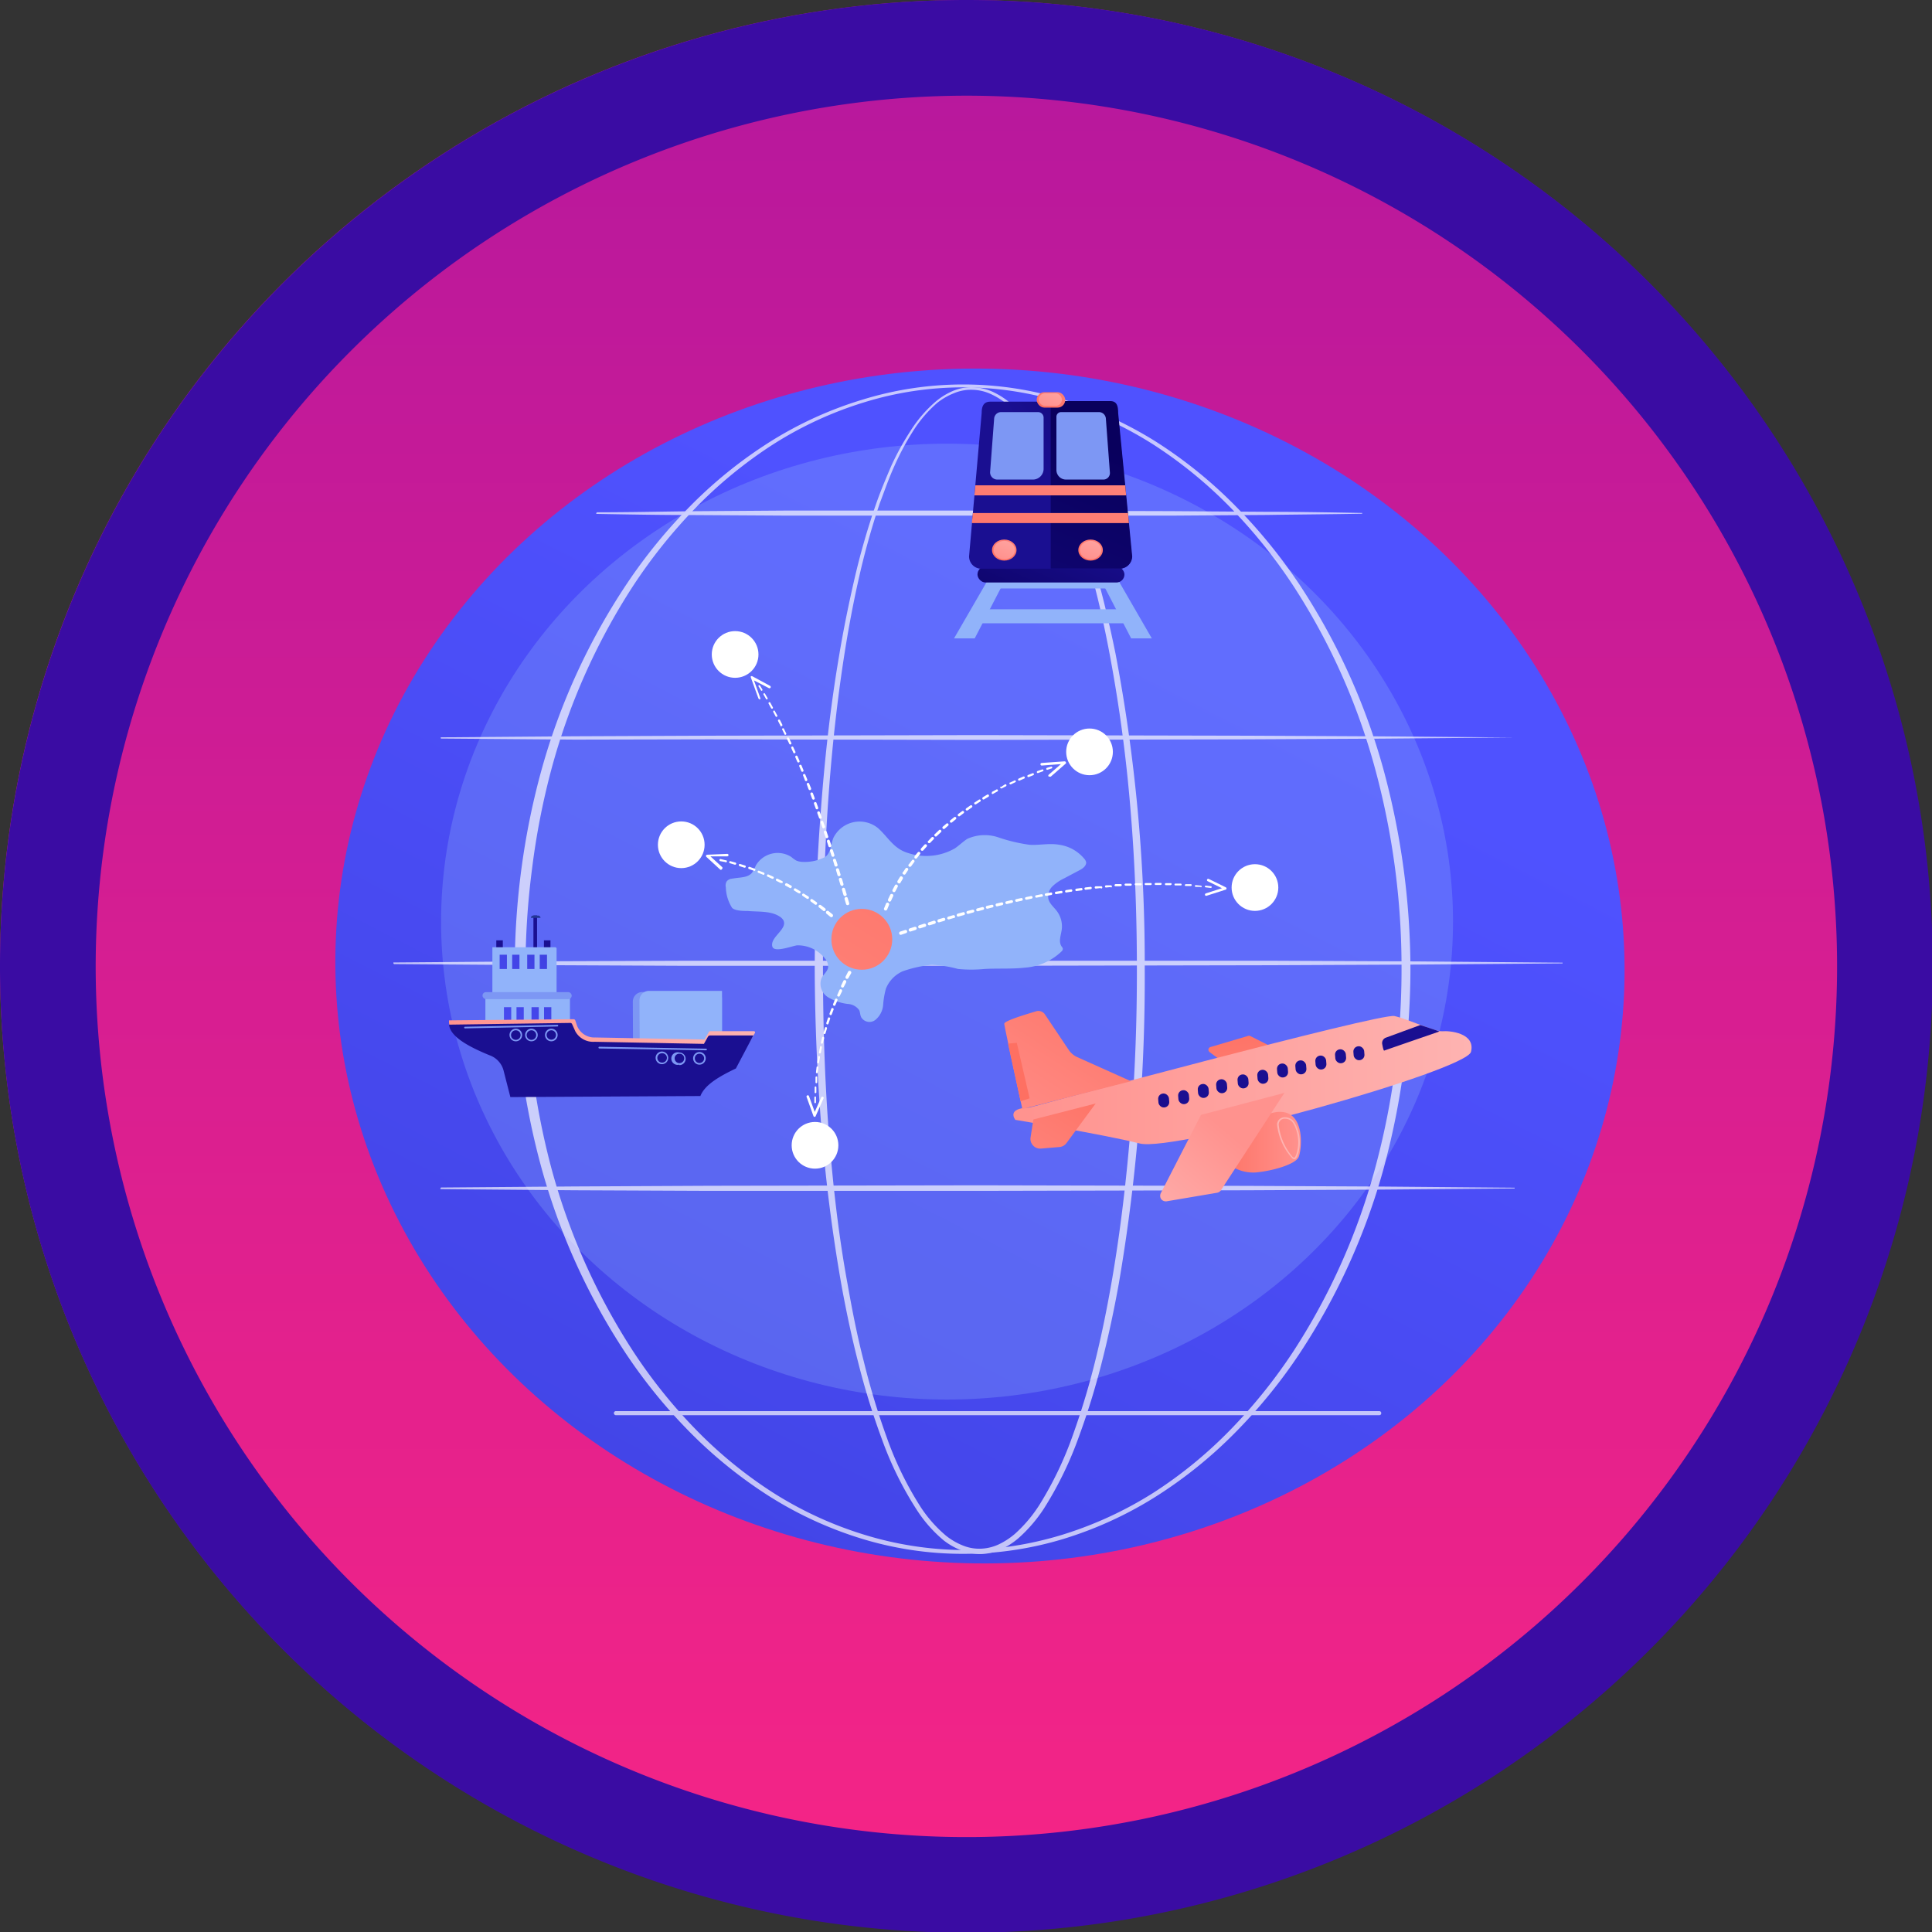 <svg xmlns="http://www.w3.org/2000/svg" xmlns:xlink="http://www.w3.org/1999/xlink" width="201.92" height="201.92" viewBox="0 0 201.92 201.92">
  <rect x="0" y="0" width="201.92" height="201.92" fill="#333333" stroke="none"/>
  <defs>
    <style>
      .cls-1 {
        fill: none;
      }

      .cls-2 {
        isolation: isolate;
      }

      .cls-3 {
        fill: url(#linear-gradient);
      }

      .cls-4 {
        clip-path: url(#clip-path);
      }

      .cls-5 {
        fill: url(#linear-gradient-2);
      }

      .cls-6 {
        opacity: 0.28;
      }

      .cls-7 {
        fill: #91b3fa;
      }

      .cls-8 {
        opacity: 0.68;
      }

      .cls-11, .cls-9 {
        fill: #fff;
      }

      .cls-9 {
        mix-blend-mode: soft-light;
      }

      .cls-10 {
        fill: url(#linear-gradient-3);
      }

      .cls-12 {
        fill: #7d97f4;
      }

      .cls-13 {
        fill: url(#linear-gradient-4);
      }

      .cls-14 {
        fill: url(#linear-gradient-5);
      }

      .cls-15 {
        fill: url(#linear-gradient-6);
      }

      .cls-16 {
        fill: url(#linear-gradient-7);
      }

      .cls-17 {
        fill: url(#linear-gradient-8);
      }

      .cls-18 {
        fill: url(#linear-gradient-9);
      }

      .cls-19 {
        fill: url(#linear-gradient-10);
      }

      .cls-20 {
        fill: url(#linear-gradient-11);
      }

      .cls-21 {
        fill: url(#linear-gradient-12);
      }

      .cls-22 {
        fill: url(#linear-gradient-13);
      }

      .cls-23 {
        fill: url(#linear-gradient-14);
      }

      .cls-24 {
        fill: url(#linear-gradient-15);
      }

      .cls-25 {
        fill: url(#linear-gradient-16);
      }

      .cls-26 {
        fill: url(#linear-gradient-17);
      }

      .cls-27 {
        fill: url(#linear-gradient-18);
      }

      .cls-28 {
        fill: url(#linear-gradient-19);
      }

      .cls-29 {
        fill: url(#linear-gradient-20);
      }

      .cls-30 {
        fill: url(#linear-gradient-21);
      }

      .cls-31 {
        fill: url(#linear-gradient-22);
      }

      .cls-32 {
        fill: url(#linear-gradient-23);
      }

      .cls-33 {
        fill: url(#linear-gradient-24);
      }

      .cls-34 {
        fill: url(#linear-gradient-25);
      }

      .cls-35 {
        fill: url(#linear-gradient-26);
      }

      .cls-36 {
        fill: url(#linear-gradient-27);
      }

      .cls-37 {
        fill: url(#linear-gradient-28);
      }

      .cls-38 {
        fill: url(#linear-gradient-29);
      }

      .cls-39 {
        fill: url(#linear-gradient-30);
      }

      .cls-40 {
        fill: url(#linear-gradient-31);
      }

      .cls-41 {
        fill: url(#linear-gradient-32);
      }

      .cls-42 {
        fill: url(#linear-gradient-33);
      }

      .cls-43 {
        fill: url(#linear-gradient-34);
      }

      .cls-44 {
        fill: url(#linear-gradient-35);
      }

      .cls-45 {
        fill: url(#linear-gradient-36);
      }

      .cls-46 {
        fill: url(#linear-gradient-37);
      }

      .cls-47 {
        fill: url(#linear-gradient-38);
      }

      .cls-48 {
        fill: url(#linear-gradient-39);
      }

      .cls-49 {
        fill: url(#linear-gradient-40);
      }

      .cls-50 {
        fill: url(#linear-gradient-41);
      }

      .cls-51 {
        fill: url(#linear-gradient-42);
      }

      .cls-52 {
        fill: url(#linear-gradient-43);
      }

      .cls-53 {
        fill: url(#linear-gradient-44);
      }

      .cls-54 {
        fill: url(#linear-gradient-45);
      }

      .cls-55 {
        fill: url(#linear-gradient-46);
      }

      .cls-56 {
        fill: url(#linear-gradient-47);
      }

      .cls-57 {
        fill: url(#linear-gradient-48);
      }

      .cls-58 {
        fill: #3a0ca3;
      }
    </style>
    <linearGradient id="linear-gradient" x1="100.96" y1="201.92" x2="100.96" gradientUnits="userSpaceOnUse">
      <stop offset="0" stop-color="#f72585"/>
      <stop offset="1" stop-color="#b5179e"/>
    </linearGradient>
    <clipPath id="clip-path">
      <circle class="cls-1" cx="100.96" cy="100.96" r="100.96"/>
    </clipPath>
    <linearGradient id="linear-gradient-2" x1="61.97" y1="180.27" x2="119.95" y2="66.6" gradientTransform="translate(198.8 -5.79) rotate(87.49)" gradientUnits="userSpaceOnUse">
      <stop offset="0" stop-color="#4042e2"/>
      <stop offset="1" stop-color="#4f52ff"/>
    </linearGradient>
    <linearGradient id="linear-gradient-3" x1="100.62" y1="81.13" x2="70.66" y2="129.52" gradientUnits="userSpaceOnUse">
      <stop offset="0" stop-color="#fe7062"/>
      <stop offset="1" stop-color="#ff928e"/>
    </linearGradient>
    <linearGradient id="linear-gradient-4" x1="-5367.53" y1="61.37" x2="-5371.71" y2="64.01" gradientTransform="matrix(1, 0, 0, -1, 5480.54, 194.9)" gradientUnits="userSpaceOnUse">
      <stop offset="0" stop-color="#09005d"/>
      <stop offset="1" stop-color="#1a0f91"/>
    </linearGradient>
    <linearGradient id="linear-gradient-5" x1="-5423.26" y1="98.81" x2="-5417.44" y2="111.13" gradientTransform="matrix(1, 0, 0, -1, 5480.61, 191.62)" gradientUnits="userSpaceOnUse">
      <stop offset="0" stop-color="#233894"/>
      <stop offset="1" stop-color="#dd397a"/>
    </linearGradient>
    <linearGradient id="linear-gradient-6" x1="-5367.11" y1="62.04" x2="-5371.28" y2="64.68" gradientTransform="matrix(1, 0, 0, -1, 5483.05, 198.36)" xlink:href="#linear-gradient-4"/>
    <linearGradient id="linear-gradient-7" x1="-5365.69" y1="64.29" x2="-5369.86" y2="66.93" gradientTransform="matrix(1, 0, 0, -1, 5473.08, 198.36)" xlink:href="#linear-gradient-4"/>
    <linearGradient id="linear-gradient-8" x1="55.66" y1="98.18" x2="43.04" y2="107.83" gradientTransform="translate(105.19 201.05) rotate(-180)" xlink:href="#linear-gradient-2"/>
    <linearGradient id="linear-gradient-9" x1="56.15" y1="98.82" x2="43.52" y2="108.46" gradientTransform="translate(107.82 201.05) rotate(-180)" xlink:href="#linear-gradient-2"/>
    <linearGradient id="linear-gradient-10" x1="56.72" y1="99.57" x2="44.1" y2="109.22" gradientTransform="translate(110.95 201.05) rotate(-180)" xlink:href="#linear-gradient-2"/>
    <linearGradient id="linear-gradient-11" x1="57.21" y1="100.2" x2="44.59" y2="109.85" gradientTransform="translate(113.58 201.05) rotate(-180)" xlink:href="#linear-gradient-2"/>
    <linearGradient id="linear-gradient-12" x1="58.47" y1="101.86" x2="45.85" y2="111.5" gradientTransform="translate(106.09 212.01) rotate(-180)" xlink:href="#linear-gradient-2"/>
    <linearGradient id="linear-gradient-13" x1="58.96" y1="102.49" x2="46.34" y2="112.14" gradientTransform="translate(108.72 212.01) rotate(-180)" xlink:href="#linear-gradient-2"/>
    <linearGradient id="linear-gradient-14" x1="59.53" y1="103.25" x2="46.91" y2="112.89" gradientTransform="translate(111.85 212.01) rotate(-180)" xlink:href="#linear-gradient-2"/>
    <linearGradient id="linear-gradient-15" x1="60.02" y1="103.88" x2="47.4" y2="113.53" gradientTransform="translate(114.48 212.01) rotate(-180)" xlink:href="#linear-gradient-2"/>
    <linearGradient id="linear-gradient-16" x1="46.92" y1="110.36" x2="78.87" y2="110.36" gradientUnits="userSpaceOnUse">
      <stop offset="0" stop-color="#ff928e"/>
      <stop offset="1" stop-color="#feb3b1"/>
    </linearGradient>
    <linearGradient id="linear-gradient-17" x1="78.5" y1="79.29" x2="68.42" y2="97.58" gradientTransform="matrix(1, 0, 0, 1, 0, 0)" xlink:href="#linear-gradient-4"/>
    <linearGradient id="linear-gradient-18" x1="106.39" y1="68.15" x2="112.25" y2="54.36" gradientTransform="matrix(1, 0, 0, 1, 0, 0)" xlink:href="#linear-gradient-4"/>
    <linearGradient id="linear-gradient-19" x1="125.22" y1="41.08" x2="110.25" y2="50.73" gradientTransform="matrix(1, 0, 0, 1, 0, 0)" xlink:href="#linear-gradient-4"/>
    <linearGradient id="linear-gradient-20" x1="115.57" y1="46.63" x2="98.69" y2="86.68" gradientTransform="matrix(1, 0, 0, 1, 0, 0)" xlink:href="#linear-gradient-4"/>
    <linearGradient id="linear-gradient-21" x1="105.78" y1="63.17" x2="115.25" y2="35.23" xlink:href="#linear-gradient-3"/>
    <linearGradient id="linear-gradient-22" x1="106.68" y1="63.47" x2="116.14" y2="35.53" xlink:href="#linear-gradient-3"/>
    <linearGradient id="linear-gradient-23" x1="109.44" y1="42.72" x2="111.23" y2="38.51" xlink:href="#linear-gradient-3"/>
    <linearGradient id="linear-gradient-24" x1="109.46" y1="42.52" x2="110.91" y2="39.09" xlink:href="#linear-gradient-16"/>
    <linearGradient id="linear-gradient-25" x1="104.55" y1="58.47" x2="106.43" y2="54.03" xlink:href="#linear-gradient-3"/>
    <linearGradient id="linear-gradient-26" x1="104.6" y1="58.35" x2="106.25" y2="54.46" xlink:href="#linear-gradient-16"/>
    <linearGradient id="linear-gradient-27" x1="113.57" y1="58.47" x2="115.45" y2="54.03" xlink:href="#linear-gradient-3"/>
    <linearGradient id="linear-gradient-28" x1="113.62" y1="58.35" x2="115.27" y2="54.46" xlink:href="#linear-gradient-16"/>
    <linearGradient id="linear-gradient-29" x1="129.69" y1="105.91" x2="131.71" y2="125.69" xlink:href="#linear-gradient-3"/>
    <linearGradient id="linear-gradient-30" x1="105.88" y1="112.88" x2="153.76" y2="112.88" xlink:href="#linear-gradient-16"/>
    <linearGradient id="linear-gradient-31" x1="117.49" y1="100.86" x2="104.43" y2="121.11" xlink:href="#linear-gradient-3"/>
    <linearGradient id="linear-gradient-32" x1="114.24" y1="111.52" x2="102.72" y2="129.47" xlink:href="#linear-gradient-3"/>
    <linearGradient id="linear-gradient-33" x1="126.94" y1="119.38" x2="135.96" y2="119.38" xlink:href="#linear-gradient-3"/>
    <linearGradient id="linear-gradient-34" x1="128.39" y1="118.33" x2="119.27" y2="128.99" xlink:href="#linear-gradient-16"/>
    <linearGradient id="linear-gradient-35" x1="134.83" y1="99.11" x2="134.73" y2="110.05" xlink:href="#linear-gradient-16"/>
    <linearGradient id="linear-gradient-36" x1="103.01" y1="113.93" x2="90.34" y2="121.22" xlink:href="#linear-gradient-3"/>
    <linearGradient id="linear-gradient-37" x1="322.15" y1="317.87" x2="343.46" y2="297.9" gradientTransform="matrix(1, 0, 0, 1, -220.68, -183.99)" xlink:href="#linear-gradient-4"/>
    <linearGradient id="linear-gradient-38" x1="323.05" y1="318.83" x2="344.36" y2="298.87" gradientTransform="translate(-220.78 -184.07) rotate(-0.01)" xlink:href="#linear-gradient-4"/>
    <linearGradient id="linear-gradient-39" x1="323.8" y1="319.63" x2="345.11" y2="299.66" gradientTransform="translate(-220.92 -184.13) rotate(-0.02)" xlink:href="#linear-gradient-4"/>
    <linearGradient id="linear-gradient-40" x1="324.54" y1="320.42" x2="345.85" y2="300.46" gradientTransform="translate(-220.86 -184.4) rotate(-0.01)" xlink:href="#linear-gradient-4"/>
    <linearGradient id="linear-gradient-41" x1="325.44" y1="321.38" x2="346.75" y2="301.41" gradientTransform="translate(-220.99 -184.48) rotate(-0.02)" xlink:href="#linear-gradient-4"/>
    <linearGradient id="linear-gradient-42" x1="326.26" y1="322.26" x2="347.58" y2="302.29" gradientTransform="translate(-220.84 -184.86) rotate(0.01)" xlink:href="#linear-gradient-4"/>
    <linearGradient id="linear-gradient-43" x1="327.01" y1="323.05" x2="348.32" y2="303.09" gradientTransform="matrix(1, 0, 0, 1, -220.89, -185.04)" xlink:href="#linear-gradient-4"/>
    <linearGradient id="linear-gradient-44" x1="327.84" y1="323.94" x2="349.15" y2="303.97" gradientTransform="translate(-220.92 -185.19) rotate(0.01)" xlink:href="#linear-gradient-4"/>
    <linearGradient id="linear-gradient-45" x1="328.66" y1="324.81" x2="349.97" y2="304.85" gradientTransform="translate(-221.11 -185.17) rotate(-0.02)" xlink:href="#linear-gradient-4"/>
    <linearGradient id="linear-gradient-46" x1="329.4" y1="325.61" x2="350.71" y2="305.64" gradientTransform="matrix(1, 0, 0, 1, -221.01, -185.52)" xlink:href="#linear-gradient-4"/>
    <linearGradient id="linear-gradient-47" x1="330.23" y1="326.49" x2="351.54" y2="306.52" gradientTransform="translate(-221.02 -185.69) rotate(0.01)" xlink:href="#linear-gradient-4"/>
    <linearGradient id="linear-gradient-48" x1="332.16" y1="328.55" x2="353.47" y2="308.59" gradientTransform="translate(-244.23 -154.66) rotate(-4.73)" xlink:href="#linear-gradient-4"/>
  </defs>
  <g class="cls-2">
    <g id="Capa_2" data-name="Capa 2">
      <g id="Capa_1-2" data-name="Capa 1">
        <g>
          <circle class="cls-3" cx="100.96" cy="100.96" r="100.96"/>
          <g class="cls-4">
            <g>
              <g>
                <ellipse class="cls-5" cx="102.42" cy="100.96" rx="62.43" ry="67.38" transform="translate(-2.93 198.86) rotate(-87.49)"/>
                <g class="cls-6">
                  <ellipse class="cls-7" cx="98.98" cy="96.32" rx="52.88" ry="49.95"/>
                </g>
                <g class="cls-8">
                  <path class="cls-9" d="M119.64,101.26a188.9,188.9,0,0,1-2.71,32.9c-.49,2.71-1.06,5.41-1.74,8.08a77.67,77.67,0,0,1-2.43,7.91,37.79,37.79,0,0,1-3.62,7.46,15.22,15.22,0,0,1-2.72,3.17,8.1,8.1,0,0,1-1.78,1.15,5.51,5.51,0,0,1-2.08.49,5.19,5.19,0,0,1-2.1-.39A7.24,7.24,0,0,1,98.64,161a14,14,0,0,1-2.78-3.13,36,36,0,0,1-3.68-7.43,77.6,77.6,0,0,1-2.45-7.9c-.69-2.67-1.26-5.36-1.76-8.08C87,129,86.31,123.52,85.86,118s-.68-11-.71-16.51c0-2.75.06-5.51.16-8.26s.25-5.5.46-8.25c.4-5.49,1-11,1.92-16.4.45-2.72,1-5.42,1.62-8.1a76,76,0,0,1,2.3-7.95c.46-1.3,1-2.58,1.54-3.84a28.49,28.49,0,0,1,2-3.64,13.57,13.57,0,0,1,2.71-3.14,7.18,7.18,0,0,1,1.8-1.08,5,5,0,0,1,2.07-.36,5.52,5.52,0,0,1,2,.47,8.11,8.11,0,0,1,1.77,1.11,15.12,15.12,0,0,1,2.78,3.09,37.59,37.59,0,0,1,3.81,7.34,74.37,74.37,0,0,1,2.6,7.85c.74,2.65,1.36,5.34,1.9,8A172.54,172.54,0,0,1,119.64,101.26Zm-.82,0c0-5.48-.2-11-.65-16.44A157.2,157.2,0,0,0,116,68.51c-.5-2.69-1.09-5.37-1.79-8a76.68,76.68,0,0,0-2.51-7.83A37.41,37.41,0,0,0,108,45.35a14.76,14.76,0,0,0-2.69-3.05,7.58,7.58,0,0,0-1.7-1.09,4.85,4.85,0,0,0-1.94-.47,4.56,4.56,0,0,0-2,.37,6.79,6.79,0,0,0-1.72,1,13.27,13.27,0,0,0-2.62,3.1,28.38,28.38,0,0,0-1.91,3.62c-.56,1.25-1,2.53-1.49,3.82a80,80,0,0,0-2.2,7.92c-.6,2.67-1.1,5.37-1.52,8.08-.84,5.43-1.39,10.89-1.74,16.37s-.47,11-.46,16.45.17,11,.58,16.45,1,10.92,2,16.32c.48,2.71,1,5.39,1.69,8.05a76.45,76.45,0,0,0,2.37,7.86,35.42,35.42,0,0,0,3.57,7.35,13.76,13.76,0,0,0,2.65,3,6.89,6.89,0,0,0,1.7,1,4.57,4.57,0,0,0,1.93.36,4.87,4.87,0,0,0,1.9-.46,7.62,7.62,0,0,0,1.67-1.09,14.56,14.56,0,0,0,2.6-3.09,37,37,0,0,0,3.51-7.38,79.1,79.1,0,0,0,2.35-7.87c.65-2.66,1.19-5.35,1.66-8.05.94-5.4,1.56-10.86,2-16.33S118.83,106.75,118.82,101.26Z"/>
                  <path class="cls-9" d="M147.41,101.26a80.2,80.2,0,0,1-2.84,21,67.62,67.62,0,0,1-8.8,19.28,55.15,55.15,0,0,1-6.72,8.23,46.76,46.76,0,0,1-8.26,6.65,40.12,40.12,0,0,1-9.65,4.42,36.16,36.16,0,0,1-21,0,40,40,0,0,1-9.66-4.41,47.72,47.72,0,0,1-8.28-6.65,55.44,55.44,0,0,1-6.73-8.23,67.67,67.67,0,0,1-8.82-19.28,77,77,0,0,1-2.13-10.42,78.61,78.61,0,0,1,0-21.23,77.05,77.05,0,0,1,2.15-10.42A67.49,67.49,0,0,1,65.52,61a55.25,55.25,0,0,1,6.73-8.22,46.93,46.93,0,0,1,8.28-6.64,39.75,39.75,0,0,1,9.64-4.38,35.73,35.73,0,0,1,21,0,40.2,40.2,0,0,1,9.64,4.4A47.22,47.22,0,0,1,129,52.76,55.81,55.81,0,0,1,135.75,61a67.69,67.69,0,0,1,8.8,19.27A80.15,80.15,0,0,1,147.41,101.26Zm-.93,0a79.33,79.33,0,0,0-2.73-20.79,67.3,67.3,0,0,0-8.52-19.15,55.12,55.12,0,0,0-6.56-8.2,46.46,46.46,0,0,0-8.13-6.66,39.21,39.21,0,0,0-9.52-4.4,34.93,34.93,0,0,0-20.74,0,39,39,0,0,0-9.52,4.41,46.32,46.32,0,0,0-8.11,6.66,55.13,55.13,0,0,0-6.55,8.21,67.11,67.11,0,0,0-8.49,19.13,77.2,77.2,0,0,0-2,10.3,81.73,81.73,0,0,0-.69,10.48,83.33,83.33,0,0,0,.69,10.48,78.52,78.52,0,0,0,2,10.3,67.38,67.38,0,0,0,8.51,19.12,54.42,54.42,0,0,0,6.55,8.2A45.82,45.82,0,0,0,80.79,156a39.28,39.28,0,0,0,9.51,4.39A35.93,35.93,0,0,0,100.65,162,36.33,36.33,0,0,0,111,160.41a39.7,39.7,0,0,0,9.52-4.38,45.89,45.89,0,0,0,8.12-6.65,55.18,55.18,0,0,0,6.57-8.2,67.22,67.22,0,0,0,8.52-19.13A79.29,79.29,0,0,0,146.48,101.26Z"/>
                  <path class="cls-9" d="M46.08,77.06l14-.11,14.05-.06,28.08-.06,28.09.06,14,.07,14,.12a0,0,0,0,1,0,0,0,0,0,0,1,0,0l-14,.12-14,.07-28.09.06-28.08-.06L60.12,77.3l-14-.11s-.06,0-.06-.07A.06.06,0,0,1,46.08,77.06Z"/>
                  <path class="cls-9" d="M62.37,53.54c3.32,0,6.65-.07,10-.11l10-.07,10,0,10,0,20,.06,10,.07c3.32,0,6.64.06,10,.12a0,0,0,0,1,0,.08c-3.33.06-6.65.08-10,.13l-10,.07-20,0-10,0c-3.32,0-6.64,0-10,0l-10-.06c-3.32,0-6.65-.06-10-.12a.06.06,0,1,1,0-.12Z"/>
                  <path class="cls-9" d="M41.2,100.59l15.26-.12,15.27-.06,30.52,0,30.53,0,15.27.07,15.26.13a0,0,0,0,1,0,.08l-15.26.12-15.27.07-30.53.06-30.52,0-15.27-.07-15.26-.11a.06.06,0,0,1-.06-.06A.05.05,0,0,1,41.2,100.59Z"/>
                  <path class="cls-9" d="M46.08,124.11l14-.11,14.05-.07,28.08-.05,28.09.06,14,.07,14,.12a0,0,0,0,1,0,.08l-14,.12-14,.07-28.09.06-28.08,0-14.05-.06-14-.12a.06.06,0,1,1,0-.12Z"/>
                  <path class="cls-9" d="M144.15,147.91H64.38a.22.22,0,0,1-.22-.22.21.21,0,0,1,.22-.21h79.77a.21.21,0,0,1,.21.21A.21.21,0,0,1,144.15,147.91Z"/>
                </g>
                <g>
                  <path class="cls-7" d="M76.85,91.78c.64-.09,1.33-.08,1.74-.56a3.26,3.26,0,0,0,.39-.74,2.64,2.64,0,0,1,3.73-.91,3.68,3.68,0,0,0,.51.37,1.86,1.86,0,0,0,.7.14,4.6,4.6,0,0,0,2.31-.51c.63-.44.59-1.32.87-2a3.05,3.05,0,0,1,4.69-1c1.1,1,1.62,2.16,3.18,2.6a6,6,0,0,0,4.82-.5c.45-.3.83-.69,1.31-1a4.43,4.43,0,0,1,3.25-.15,17.54,17.54,0,0,0,3.24.77c1,.07,2.09-.19,3.12,0a4.15,4.15,0,0,1,2.61,1.46.82.82,0,0,1,.2.38c0,.36-.32.62-.64.79l-1.7.9a4.58,4.58,0,0,0-1.18.81,1.48,1.48,0,0,0-.43,1.31c.11.5.56.85.87,1.26a2.66,2.66,0,0,1,.52,2c-.09.59-.35,1.23,0,1.73a.51.51,0,0,1,.12.23.4.4,0,0,1-.15.29,6.12,6.12,0,0,1-3.8,1.68c-1.4.16-2.82.06-4.23.14a14.26,14.26,0,0,1-2.77,0,12.09,12.09,0,0,0-2.78-.43,13.06,13.06,0,0,0-3,.67,3.34,3.34,0,0,0-1.76,1.82,8.76,8.76,0,0,0-.29,1.7,2.25,2.25,0,0,1-.74,1.5A1,1,0,0,1,90,106.3c-.11-.23-.1-.49-.2-.72a1.54,1.54,0,0,0-1.16-.65,5.19,5.19,0,0,1-2.12-.72,1.65,1.65,0,0,1-.65-2c.2-.39.61-.67.68-1.1a1.28,1.28,0,0,0-.31-.91,3.62,3.62,0,0,0-2.9-1.4c-.38,0-2.43.83-2.62.13-.27-1,1.64-1.82,1.15-2.76a1.16,1.16,0,0,0-.42-.4c-.92-.59-2.25-.46-3.29-.56-.43,0-1.32,0-1.65-.33a4.23,4.23,0,0,1-.65-2.13.87.87,0,0,1,.08-.62.77.77,0,0,1,.44-.28Z"/>
                  <circle class="cls-10" cx="90.07" cy="98.17" r="3.18"/>
                  <circle class="cls-11" cx="113.87" cy="78.58" r="2.44"/>
                  <circle class="cls-11" cx="131.16" cy="92.76" r="2.44"/>
                  <circle class="cls-11" cx="85.18" cy="119.7" r="2.44"/>
                  <circle class="cls-11" cx="71.2" cy="88.29" r="2.44"/>
                  <circle class="cls-11" cx="76.83" cy="68.4" r="2.44"/>
                  <g>
                    <g>
                      <path class="cls-11" d="M126.53,92.8l-.52-.06h0a.09.09,0,0,1-.08-.1.08.08,0,0,1,.1-.08l.52.06a.09.09,0,0,1,0,.18Z"/>
                      <path class="cls-11" d="M125.49,92.69l-.52,0h0a.1.1,0,0,1-.09-.1.09.09,0,0,1,.1-.08l.53.05a.09.09,0,0,1,.08.1.1.1,0,0,1-.1.08Z"/>
                      <path class="cls-11" d="M124.45,92.6l-.53,0h0a.1.1,0,0,1-.09-.1.11.11,0,0,1,.11-.09l.52,0a.09.09,0,0,1,.09.1.09.09,0,0,1-.1.08Z"/>
                      <path class="cls-11" d="M123.4,92.54l-.52,0h0a.1.1,0,1,1,0-.19l.52,0a.09.09,0,0,1,.09.1.08.08,0,0,1-.1.09Z"/>
                      <path class="cls-11" d="M122.36,92.51h-.53a.11.11,0,0,1,0-.21l.52,0a.09.09,0,0,1,.1.1.11.11,0,0,1-.1.1Z"/>
                      <path class="cls-11" d="M121.31,92.49h-.52a.1.1,0,0,1-.11-.1.11.11,0,0,1,.11-.11h.52a.1.1,0,0,1,0,.2Z"/>
                      <path class="cls-11" d="M120.26,92.5h-.52a.11.11,0,0,1-.11-.11.11.11,0,0,1,.11-.1h.52a.1.1,0,0,1,.11.1.11.11,0,0,1-.1.11Z"/>
                      <path class="cls-11" d="M119.22,92.52l-.52,0h0a.1.1,0,0,1-.11-.1.11.11,0,0,1,.11-.11l.52,0a.1.1,0,0,1,.11.1.1.1,0,0,1-.1.11Z"/>
                      <path class="cls-11" d="M118.17,92.57l-.52,0h0a.13.13,0,0,1-.12-.11.11.11,0,0,1,.11-.11l.52,0a.11.11,0,0,1,.12.1.11.11,0,0,1-.11.12Z"/>
                      <path class="cls-11" d="M117.13,92.63l-.52,0h0a.11.11,0,0,1-.13-.1.13.13,0,0,1,.11-.13h0l.52,0a.11.11,0,0,1,.13.1.12.12,0,0,1-.11.12Z"/>
                      <path class="cls-11" d="M116.09,92.71l-.52.05h0a.12.12,0,0,1,0-.23h0l.52,0a.11.11,0,0,1,.12.11.11.11,0,0,1-.1.12Z"/>
                      <path class="cls-11" d="M115.05,92.81l-.52.06h0a.12.12,0,1,1,0-.24h0l.52,0a.12.12,0,1,1,0,.23Z"/>
                      <path class="cls-11" d="M114,92.93l-.52.06h0a.12.12,0,0,1-.14-.11.12.12,0,0,1,.11-.13h0l.52-.06a.11.11,0,0,1,.13.1.12.12,0,0,1-.1.14Z"/>
                      <path class="cls-11" d="M113,93.06l-.52.07h0a.13.13,0,0,1,0-.25h0l.52-.07a.13.13,0,0,1,.14.11.13.13,0,0,1-.11.14Z"/>
                      <path class="cls-11" d="M111.93,93.2l-.52.08h0a.13.13,0,0,1,0-.25h0l.52-.08a.13.13,0,0,1,.14.11.12.12,0,0,1-.11.14Z"/>
                      <path class="cls-11" d="M110.9,93.36l-.52.09h0a.13.13,0,0,1,0-.26h0l.52-.08a.13.13,0,0,1,.15.1.13.13,0,0,1-.11.15Z"/>
                      <path class="cls-11" d="M109.87,93.54l-.52.09h0a.13.13,0,0,1-.15-.11.12.12,0,0,1,.1-.15h0l.52-.09a.12.12,0,0,1,.15.1.13.13,0,0,1-.1.16Z"/>
                      <path class="cls-11" d="M108.84,93.72l-.52.1h0a.13.13,0,1,1,0-.26h0l.52-.1a.13.13,0,0,1,.15.11.12.12,0,0,1-.1.15Z"/>
                      <path class="cls-11" d="M107.81,93.92l-.51.11h0a.15.15,0,0,1-.17-.11.14.14,0,0,1,.11-.16h0l.52-.11a.15.15,0,0,1,.16.11.14.14,0,0,1-.11.16Z"/>
                      <path class="cls-11" d="M106.78,94.14l-.51.11h0a.15.15,0,0,1-.17-.11.16.16,0,0,1,.11-.17h0l.52-.11a.14.14,0,0,1,.16.11.14.14,0,0,1-.11.17Z"/>
                      <path class="cls-11" d="M105.76,94.36l-.51.12h0a.14.14,0,0,1-.17-.11.13.13,0,0,1,.11-.17h0l.51-.12a.15.15,0,0,1,.17.11.14.14,0,0,1-.11.17Z"/>
                      <path class="cls-11" d="M104.74,94.6l-.51.12h0a.13.13,0,0,1-.17-.11.14.14,0,0,1,.1-.18h0l.52-.12a.15.15,0,0,1,.17.11.15.15,0,0,1-.11.18Z"/>
                      <path class="cls-11" d="M103.72,94.84l-.5.13h0a.15.15,0,0,1-.18-.11.14.14,0,0,1,.1-.18h0l.51-.12a.15.15,0,0,1,.18.11.15.15,0,0,1-.1.17Z"/>
                      <path class="cls-11" d="M102.71,95.1l-.5.14h0a.15.15,0,0,1-.18-.11.16.16,0,0,1,.11-.19h0l.51-.13a.15.15,0,1,1,.07.29Z"/>
                      <path class="cls-11" d="M101.7,95.37l-.5.14h0a.16.16,0,0,1-.19-.11.16.16,0,0,1,.11-.19h0l.51-.13a.15.15,0,0,1,.19.1.15.15,0,0,1-.11.19Z"/>
                      <path class="cls-11" d="M100.69,95.65l-.5.14h0a.16.16,0,0,1-.2-.1.17.17,0,0,1,.11-.2h0l.51-.14a.16.16,0,1,1,.08.3Z"/>
                      <path class="cls-11" d="M99.69,95.94l-.51.15h0A.18.18,0,0,1,99,96a.17.17,0,0,1,.11-.2h0l.51-.15a.16.16,0,0,1,.19.11.16.16,0,0,1-.1.2Z"/>
                      <path class="cls-11" d="M98.68,96.24l-.5.15h0a.15.15,0,0,1-.2-.11.16.16,0,0,1,.11-.2h0l.5-.15a.16.16,0,0,1,.09.31Z"/>
                      <path class="cls-11" d="M97.68,96.55l-.5.15h0a.17.17,0,0,1-.21-.1.18.18,0,0,1,.11-.21h0l.5-.16a.17.17,0,0,1,.21.11.16.16,0,0,1-.11.21Z"/>
                      <path class="cls-11" d="M96.68,96.86l-.49.16h0a.17.17,0,0,1-.22-.1.18.18,0,0,1,.11-.22h0l.5-.16a.18.18,0,0,1,.21.11.16.16,0,0,1-.11.21Z"/>
                      <path class="cls-11" d="M95.69,97.19l-.5.16h0a.16.16,0,0,1-.21-.1.17.17,0,0,1,.1-.22h0l.5-.16a.18.18,0,0,1,.22.1.18.18,0,0,1-.11.22Z"/>
                      <path class="cls-11" d="M94.7,97.52l-.5.17h0a.17.17,0,0,1-.22-.1.19.19,0,0,1,.11-.23h0l.5-.16a.16.16,0,0,1,.21.1.17.17,0,0,1-.1.22Z"/>
                    </g>
                    <path class="cls-11" d="M126.07,93.63a.14.14,0,0,1-.13-.09.14.14,0,0,1,.09-.17l1.68-.54-1.49-.73a.13.13,0,0,1,.11-.24l1.79.88a.14.14,0,0,1,.07.13.13.13,0,0,1-.09.11l-2,.64Z"/>
                  </g>
                  <g>
                    <g>
                      <path class="cls-11" d="M92.4,94.93l.2-.49a.16.16,0,0,1,.22-.09.17.17,0,0,1,.1.22h0l-.2.48h0a.18.18,0,0,1-.23.1.17.17,0,0,1-.09-.23Z"/>
                      <path class="cls-11" d="M92.81,94l.23-.48a.17.17,0,0,1,.22-.08.16.16,0,0,1,.09.22h0l-.22.47h0a.17.17,0,0,1-.23.09.18.18,0,0,1-.08-.23Z"/>
                      <path class="cls-11" d="M93.28,93l.25-.47a.15.15,0,0,1,.22-.06.16.16,0,0,1,.07.22h0l-.24.46h0a.16.16,0,0,1-.22.07.16.16,0,0,1-.07-.23Z"/>
                      <path class="cls-11" d="M93.79,92.09l.28-.46a.16.16,0,0,1,.22,0,.16.16,0,0,1,.06.22h0l-.26.44h0a.16.16,0,0,1-.22,0,.15.15,0,0,1-.06-.22Z"/>
                      <path class="cls-11" d="M94.35,91.19l.3-.44a.16.16,0,0,1,.26.18h0l-.29.44h0a.16.16,0,0,1-.22,0,.15.15,0,0,1-.05-.22Z"/>
                      <path class="cls-11" d="M95,90.32l.32-.42a.15.15,0,0,1,.22,0,.15.15,0,0,1,0,.21h0l-.31.42h0a.16.16,0,0,1-.26-.19Z"/>
                      <path class="cls-11" d="M95.59,89.48l.34-.41a.16.16,0,0,1,.21,0,.16.16,0,0,1,0,.22h0l-.32.41h0a.15.15,0,0,1-.21,0,.16.16,0,0,1,0-.22Z"/>
                      <path class="cls-11" d="M96.27,88.67l.35-.39a.16.16,0,0,1,.22,0,.15.15,0,0,1,0,.21h0l-.35.39h0a.17.17,0,0,1-.22,0,.15.15,0,0,1,0-.21Z"/>
                      <path class="cls-11" d="M97,87.9l.36-.38a.14.14,0,0,1,.21,0,.13.13,0,0,1,0,.2h0l-.36.37h0a.15.15,0,0,1-.22-.2Z"/>
                      <path class="cls-11" d="M97.73,87.15l.38-.36a.15.15,0,1,1,.2.21h0l-.38.36h0a.15.15,0,1,1-.2-.21Z"/>
                      <path class="cls-11" d="M98.5,86.43l.4-.34a.14.14,0,0,1,.2,0,.15.15,0,0,1,0,.2h0l-.39.34h0a.15.15,0,0,1-.19-.22Z"/>
                      <path class="cls-11" d="M99.3,85.75l.41-.33a.14.14,0,0,1,.2,0,.15.15,0,0,1,0,.19h0l-.4.33h0a.14.14,0,0,1-.2,0,.14.14,0,0,1,0-.19Z"/>
                      <path class="cls-11" d="M100.13,85.09l.42-.31a.13.13,0,1,1,.16.21h0l-.42.32h0a.14.14,0,0,1-.16-.22Z"/>
                      <path class="cls-11" d="M101,84.47l.43-.3a.13.13,0,0,1,.15.21h0l-.43.3h0a.13.13,0,0,1-.18,0,.12.12,0,0,1,0-.18Z"/>
                      <path class="cls-11" d="M101.85,83.88l.44-.29a.13.13,0,0,1,.18,0,.13.13,0,0,1,0,.17h0l-.44.28h0a.14.14,0,0,1-.18,0,.13.13,0,0,1,0-.18Z"/>
                      <path class="cls-11" d="M102.74,83.31l.45-.27a.13.13,0,0,1,.13.22h0l-.45.27h0a.13.13,0,0,1-.17,0,.13.13,0,0,1,0-.18Z"/>
                      <path class="cls-11" d="M103.65,82.78l.46-.25a.12.12,0,0,1,.16,0,.13.13,0,0,1,0,.17h0l-.45.25h0a.11.11,0,0,1-.16,0,.13.13,0,0,1,.05-.17Z"/>
                      <path class="cls-11" d="M104.57,82.28,105,82a.12.12,0,0,1,.16,0,.13.13,0,0,1,0,.16h0l-.47.24h0a.12.12,0,0,1-.11-.21Z"/>
                      <path class="cls-11" d="M105.51,81.81l.48-.22a.11.11,0,0,1,.15,0,.11.11,0,0,1,0,.15h0l-.48.23h0a.11.11,0,0,1-.15-.06.11.11,0,0,1,.05-.15Z"/>
                      <path class="cls-11" d="M106.47,81.37l.48-.21a.11.11,0,0,1,.09.21h0l-.48.21h0a.13.13,0,0,1-.15-.06.12.12,0,0,1,.06-.15Z"/>
                      <path class="cls-11" d="M107.44,81l.49-.19a.11.11,0,0,1,.08.2h0l-.49.2h0a.11.11,0,0,1-.14-.06.12.12,0,0,1,.06-.15Z"/>
                      <path class="cls-11" d="M108.42,80.59l.5-.17a.1.1,0,0,1,.07.19h0l-.49.18h0a.1.1,0,0,1-.13-.06.11.11,0,0,1,.06-.14Z"/>
                      <path class="cls-11" d="M109.42,80.25l.43-.13a.1.1,0,0,1,.12.07.09.09,0,0,1-.06.12h0l-.43.14h0a.1.1,0,0,1-.13-.07.12.12,0,0,1,.07-.13Z"/>
                    </g>
                    <path class="cls-11" d="M109.7,81.16a.18.18,0,0,1-.1,0,.14.14,0,0,1,0-.19l1.28-1.11-2,.15a.14.14,0,0,1-.14-.12.14.14,0,0,1,.13-.15l2.39-.17a.14.14,0,0,1,.13.08.13.13,0,0,1,0,.15l-1.57,1.37A.16.16,0,0,1,109.7,81.16Z"/>
                  </g>
                  <g>
                    <g>
                      <path class="cls-11" d="M88.42,94.47l-.15-.5a.17.17,0,0,1,.12-.21.16.16,0,0,1,.21.11l.15.51a.16.16,0,0,1-.11.21.17.17,0,0,1-.22-.11Z"/>
                      <path class="cls-11" d="M88.13,93.47,88,93a.17.17,0,0,1,.11-.21.17.17,0,0,1,.21.12l.15.5a.17.17,0,1,1-.32.1Z"/>
                      <path class="cls-11" d="M87.83,92.46l-.15-.5a.16.16,0,0,1,.11-.21.18.18,0,0,1,.21.11l.15.51a.17.17,0,0,1-.11.21.18.18,0,0,1-.21-.12Z"/>
                      <path class="cls-11" d="M87.53,91.46l-.15-.5a.17.17,0,0,1,.1-.21.18.18,0,0,1,.21.11l.15.5a.16.16,0,0,1-.11.21.16.16,0,0,1-.2-.11Z"/>
                      <path class="cls-11" d="M87.22,90.46l-.15-.5a.15.15,0,0,1,.1-.2.16.16,0,0,1,.2.1l.16.5a.15.15,0,0,1-.11.2.16.16,0,0,1-.2-.1Z"/>
                      <path class="cls-11" d="M86.91,89.46l-.16-.5a.17.17,0,0,1,.1-.2.16.16,0,0,1,.2.1l.16.5a.16.16,0,0,1-.3.1Z"/>
                      <path class="cls-11" d="M86.59,88.46l-.16-.5a.15.15,0,0,1,.1-.19.14.14,0,0,1,.19.09l.17.5a.16.16,0,0,1-.3.1Z"/>
                      <path class="cls-11" d="M86.27,87.46,86.1,87a.15.15,0,0,1,.1-.18.14.14,0,0,1,.19.09l.17.5a.15.15,0,1,1-.29.09Z"/>
                      <path class="cls-11" d="M85.94,86.47l-.17-.5h0a.14.14,0,0,1,.27-.09l.18.49a.16.16,0,0,1-.09.19.14.14,0,0,1-.19-.09Z"/>
                      <path class="cls-11" d="M85.6,85.48l-.18-.5h0a.16.16,0,0,1,.09-.18.15.15,0,0,1,.18.09l.18.49a.15.15,0,0,1-.09.19.15.15,0,0,1-.18-.09Z"/>
                      <path class="cls-11" d="M85.25,84.49,85.07,84h0a.14.14,0,0,1,.26-.1l.18.5a.14.14,0,0,1-.08.18.14.14,0,0,1-.18-.09Z"/>
                      <path class="cls-11" d="M84.89,83.51,84.7,83h0a.14.14,0,0,1,.26-.1l.18.49a.13.13,0,0,1-.08.18.13.13,0,0,1-.17-.08Z"/>
                      <path class="cls-11" d="M84.52,82.53,84.33,82h0a.12.12,0,0,1,.07-.17.13.13,0,0,1,.17.07l.2.49a.15.15,0,0,1-.08.18.13.13,0,0,1-.17-.08Z"/>
                      <path class="cls-11" d="M84.13,81.55l-.19-.48h0A.12.12,0,0,1,84,80.9a.13.13,0,0,1,.17.07l.2.49a.15.15,0,0,1-.07.17.16.16,0,0,1-.18-.07Z"/>
                      <path class="cls-11" d="M83.74,80.58l-.2-.48h0a.11.11,0,0,1,.07-.16.12.12,0,0,1,.16.06l.2.49a.12.12,0,0,1-.06.16.13.13,0,0,1-.17-.06h0Z"/>
                      <path class="cls-11" d="M83.33,79.62l-.21-.48h0a.14.14,0,0,1,.07-.16.12.12,0,0,1,.16.06l.21.48a.12.12,0,0,1-.06.16.13.13,0,0,1-.17-.06Z"/>
                      <path class="cls-11" d="M82.91,78.66l-.21-.48h0a.11.11,0,1,1,.21-.09l.22.47a.12.12,0,0,1-.22.1Z"/>
                      <path class="cls-11" d="M82.48,77.71l-.23-.47h0a.13.13,0,0,1,.06-.16.12.12,0,0,1,.15.06l.23.47a.12.12,0,1,1-.21.1Z"/>
                      <path class="cls-11" d="M82,76.76l-.23-.47h0a.11.11,0,0,1,0-.15.13.13,0,0,1,.15,0l.23.47a.12.12,0,0,1,0,.16.12.12,0,0,1-.15,0h0Z"/>
                      <path class="cls-11" d="M81.56,75.83l-.24-.47h0a.11.11,0,0,1,.2-.1l.24.47a.11.11,0,0,1-.05.15.13.13,0,0,1-.15,0Z"/>
                      <path class="cls-11" d="M81.08,74.9l-.25-.46h0a.12.12,0,0,1,0-.15.11.11,0,0,1,.14,0l.25.46a.1.1,0,0,1,0,.14.11.11,0,0,1-.15,0Z"/>
                      <path class="cls-11" d="M80.58,74l-.25-.46h0a.1.1,0,1,1,.18-.1l.25.46a.11.11,0,0,1,0,.14.11.11,0,0,1-.15,0Z"/>
                      <path class="cls-11" d="M80.07,73.07l-.26-.46h0a.09.09,0,0,1,0-.13.09.09,0,0,1,.13,0l.27.46a.1.1,0,0,1,0,.13.11.11,0,0,1-.14,0Z"/>
                      <path class="cls-11" d="M79.54,72.16l-.25-.4h0a.1.1,0,0,1,0-.13.11.11,0,0,1,.13,0l.24.4a.1.1,0,0,1,0,.14.1.1,0,0,1-.13,0Z"/>
                    </g>
                    <path class="cls-11" d="M79.38,73.07a.14.14,0,0,1-.12-.09l-.78-2.16a.15.15,0,0,1,0-.14.16.16,0,0,1,.15,0l1.85,1a.14.14,0,0,1,.06.18.14.14,0,0,1-.18.06l-1.56-.81.66,1.84a.13.13,0,0,1-.08.17Z"/>
                  </g>
                  <g>
                    <g>
                      <path class="cls-11" d="M86.78,95.82l-.4-.33h0a.17.17,0,1,1,.22-.26l.41.33a.18.18,0,0,1,0,.25.17.17,0,0,1-.24,0Z"/>
                      <path class="cls-11" d="M86,95.16l-.41-.33h0a.15.15,0,0,1,0-.22.16.16,0,0,1,.22,0l.42.32a.16.16,0,0,1-.2.26Z"/>
                      <path class="cls-11" d="M85.15,94.52l-.42-.31h0a.15.15,0,0,1,0-.21.14.14,0,0,1,.2,0l.43.3a.16.16,0,0,1,0,.22.15.15,0,0,1-.21,0Z"/>
                      <path class="cls-11" d="M84.3,93.91l-.43-.29h0a.13.13,0,0,1,0-.19.13.13,0,0,1,.19,0l.45.28a.16.16,0,0,1,0,.2.15.15,0,0,1-.2,0h0Z"/>
                      <path class="cls-11" d="M83.43,93.34,83,93.07h0a.13.13,0,0,1,0-.19.14.14,0,0,1,.19,0l.45.27a.14.14,0,0,1,0,.19.13.13,0,0,1-.18,0Z"/>
                      <path class="cls-11" d="M82.54,92.8l-.46-.25h0a.14.14,0,0,1,0-.18.14.14,0,0,1,.18-.05l.46.25a.13.13,0,0,1,0,.18.13.13,0,0,1-.18.06h0Z"/>
                      <path class="cls-11" d="M81.62,92.3l-.46-.23h0a.14.14,0,0,1-.06-.17.13.13,0,0,1,.17-.06l.47.24a.13.13,0,0,1,.06.17.12.12,0,0,1-.17,0h0Z"/>
                      <path class="cls-11" d="M80.69,91.84l-.47-.22h0a.13.13,0,0,1-.06-.16.12.12,0,0,1,.16-.06l.48.22a.12.12,0,0,1,.06.16.12.12,0,0,1-.16.06Z"/>
                      <path class="cls-11" d="M79.74,91.41l-.49-.19h0a.11.11,0,0,1,.09-.21l.49.19a.12.12,0,0,1,.06.16.11.11,0,0,1-.15.06Z"/>
                      <path class="cls-11" d="M78.77,91l-.49-.18h0a.11.11,0,0,1-.07-.15.11.11,0,0,1,.14-.07l.5.18a.12.12,0,1,1-.08.22Z"/>
                      <path class="cls-11" d="M77.78,90.68l-.49-.16h0a.13.13,0,0,1-.07-.15.11.11,0,0,1,.14-.07l.51.16a.11.11,0,0,1,.07.14.11.11,0,0,1-.14.08Z"/>
                      <path class="cls-11" d="M76.79,90.37l-.5-.15h0a.1.1,0,0,1-.07-.14.1.1,0,0,1,.13-.07l.51.14a.11.11,0,0,1,.08.14.12.12,0,0,1-.14.08Z"/>
                      <path class="cls-11" d="M75.78,90.09,75.27,90h0a.12.12,0,0,1-.08-.14.11.11,0,0,1,.13-.08l.51.13a.11.11,0,1,1,0,.21Z"/>
                    </g>
                    <path class="cls-11" d="M75.37,90.9a.11.11,0,0,1-.08,0l-1.47-1.35a.13.13,0,0,1,.09-.22L76,89.24a.13.13,0,0,1,.14.13.13.13,0,0,1-.13.13l-1.76,0,1.22,1.12a.13.13,0,0,1,0,.19A.13.13,0,0,1,75.37,90.9Z"/>
                  </g>
                  <g>
                    <g>
                      <path class="cls-11" d="M88.93,101.76l-.26.46h0a.18.18,0,0,1-.23.07.19.19,0,0,1-.06-.23l.24-.47a.18.18,0,1,1,.31.17Z"/>
                      <path class="cls-11" d="M88.43,102.68l-.24.46h0a.16.16,0,0,1-.21.06.16.16,0,0,1-.07-.2l.23-.48a.16.16,0,0,1,.29.14Z"/>
                      <path class="cls-11" d="M88,103.61l-.23.47h0a.13.13,0,0,1-.19.06.12.12,0,0,1-.06-.18l.21-.48a.14.14,0,0,1,.19-.08.15.15,0,0,1,.08.2Z"/>
                      <path class="cls-11" d="M87.52,104.56l-.21.48h0a.12.12,0,0,1-.17.07.14.14,0,0,1-.07-.17l.2-.49a.14.14,0,0,1,.18-.07.12.12,0,0,1,.07.17Z"/>
                      <path class="cls-11" d="M87.12,105.52l-.19.49h0a.11.11,0,0,1-.16.07.13.13,0,0,1-.07-.16l.18-.49a.12.12,0,0,1,.16-.07.12.12,0,0,1,.08.16Z"/>
                      <path class="cls-11" d="M86.75,106.5l-.16.49h0a.12.12,0,0,1-.15.07.13.13,0,0,1-.08-.15l.17-.5a.11.11,0,0,1,.15-.07.12.12,0,0,1,.08.15h0Z"/>
                      <path class="cls-11" d="M86.43,107.49l-.15.5h0a.12.12,0,0,1-.14.08.11.11,0,0,1-.07-.14l.14-.5a.11.11,0,1,1,.22.06Z"/>
                      <path class="cls-11" d="M86.14,108.49,86,109h0a.1.1,0,0,1-.12.08.11.11,0,0,1-.08-.13l.12-.51a.12.12,0,0,1,.13-.08.11.11,0,0,1,.08.13Z"/>
                      <path class="cls-11" d="M85.89,109.51l-.1.51h0a.11.11,0,0,1-.12.08.1.1,0,0,1-.08-.12l.11-.51a.1.1,0,1,1,.19,0Z"/>
                      <path class="cls-11" d="M85.69,110.53l-.09.52h0a.09.09,0,0,1-.11.08.1.1,0,0,1-.08-.11l.09-.52a.1.1,0,1,1,.19,0Z"/>
                      <path class="cls-11" d="M85.53,111.56l-.07.52h0a.09.09,0,0,1-.1.09.1.1,0,0,1-.08-.11l.06-.52a.09.09,0,0,1,.11-.08.09.09,0,0,1,.08.1Z"/>
                      <path class="cls-11" d="M85.41,112.6l0,.52h0a.1.1,0,0,1-.1.09.09.09,0,0,1-.08-.1l0-.53a.1.1,0,0,1,.1-.08.1.1,0,0,1,.09.1Z"/>
                      <path class="cls-11" d="M85.32,113.64l0,.53h0a.1.1,0,0,1-.1.08.08.08,0,0,1-.08-.09l0-.53a.09.09,0,0,1,.1-.08.08.08,0,0,1,.08.09Z"/>
                      <path class="cls-11" d="M85.28,114.69v.52h0a.09.09,0,0,1-.09.09.09.09,0,0,1-.08-.09v-.53a.09.09,0,0,1,.09-.08.09.09,0,0,1,.09.09Z"/>
                    </g>
                    <path class="cls-11" d="M85.14,116.73h0a.13.13,0,0,1-.12-.08l-.72-2a.13.13,0,0,1,.08-.17.13.13,0,0,1,.17.08l.6,1.65.68-1.52a.13.13,0,0,1,.17-.06.12.12,0,0,1,.07.17l-.81,1.82A.14.14,0,0,1,85.14,116.73Z"/>
                  </g>
                </g>
              </g>
              <g>
                <path class="cls-12" d="M66.16,109.67h9.3v-5.33a.66.66,0,0,0-.66-.66H67.14a1,1,0,0,0-1,1Z"/>
                <path class="cls-7" d="M66.86,109.56h8.6v-6H67.83a1,1,0,0,0-1,1Z"/>
                <rect class="cls-13" x="55.75" y="95.69" width="0.38" height="3.53" transform="translate(111.88 194.9) rotate(180)"/>
                <path class="cls-14" d="M55.46,95.69h1a0,0,0,0,1,0,0v0a.24.24,0,0,1-.24.24H55.7a.24.24,0,0,1-.24-.24v0a0,0,0,0,1,0,0Z" transform="translate(111.95 191.62) rotate(180)"/>
                <rect class="cls-15" x="56.86" y="98.28" width="0.68" height="1.8" transform="translate(114.39 198.36) rotate(180)"/>
                <rect class="cls-16" x="51.87" y="98.28" width="0.68" height="1.8" transform="translate(104.42 198.36) rotate(180)"/>
                <rect class="cls-7" x="50.73" y="104.03" width="8.84" height="5.04"/>
                <path class="cls-7" d="M51.46,104.06h6.71V99.2A.16.16,0,0,0,58,99H51.46Z"/>
                <rect class="cls-12" x="50.43" y="103.69" width="9.32" height="0.73" rx="0.36"/>
                <rect class="cls-17" x="52.21" y="99.78" width="0.76" height="1.49" transform="translate(105.19 201.05) rotate(180)"/>
                <rect class="cls-18" x="53.53" y="99.78" width="0.76" height="1.49" transform="translate(107.82 201.05) rotate(180)"/>
                <rect class="cls-19" x="55.09" y="99.78" width="0.76" height="1.49" transform="translate(110.95 201.05) rotate(180)"/>
                <rect class="cls-20" x="56.41" y="99.78" width="0.76" height="1.49" transform="translate(113.58 201.05) rotate(180)"/>
                <rect class="cls-21" x="52.66" y="105.26" width="0.76" height="1.49" transform="translate(106.09 212.01) rotate(180)"/>
                <rect class="cls-22" x="53.98" y="105.26" width="0.76" height="1.49" transform="translate(108.72 212.01) rotate(180)"/>
                <rect class="cls-23" x="55.54" y="105.26" width="0.76" height="1.49" transform="translate(111.85 212.01) rotate(180)"/>
                <rect class="cls-24" x="56.86" y="105.26" width="0.76" height="1.49" transform="translate(114.48 212.01) rotate(180)"/>
                <path class="cls-25" d="M76.91,111.21c-1.69.81-3.24,1.68-3.71,2.89l-19.86.1-.73-2.85a2.33,2.33,0,0,0-1.47-1.52c-2.43-1-4.32-1.7-4.21-3.19l13-.12a.2.2,0,0,1,.2.14l.19.57a1.94,1.94,0,0,0,1.88,1.2l11.44.21.44-.77a.18.18,0,0,1,.17-.1h4.55a.13.13,0,0,1,.1.19Z"/>
                <path class="cls-26" d="M76.91,111.67c-1.69.81-3.24,1.68-3.71,2.88l-19.86.11-.73-2.85a2.32,2.32,0,0,0-1.47-1.53c-2.43-1-4.08-2-4.21-3.19l12.68-.18a.2.2,0,0,1,.18.12l.34.76a2.12,2.12,0,0,0,2,1.09l11.44.22.42-.75a.26.26,0,0,1,.23-.13l4.51,0Z"/>
                <path class="cls-12" d="M73.1,111.27a.66.66,0,1,1,.66-.66A.66.66,0,0,1,73.1,111.27Zm0-1.14a.47.47,0,0,0-.48.48.48.48,0,0,0,.48.49.49.49,0,0,0,.49-.49A.48.48,0,0,0,73.1,110.13Z"/>
                <path class="cls-12" d="M71,111.27A.66.66,0,1,1,71,110a.66.66,0,0,1,0,1.32Zm0-1.14a.48.48,0,0,0-.49.48.49.49,0,1,0,1,0A.48.48,0,0,0,71,110.13Z"/>
                <path class="cls-12" d="M69.18,111.22a.66.66,0,1,1,.66-.66A.66.66,0,0,1,69.18,111.22Zm0-1.14a.48.48,0,0,0-.48.48.49.49,0,1,0,1,0A.48.48,0,0,0,69.18,110.08Z"/>
                <path class="cls-12" d="M57.62,108.83a.66.66,0,1,1,0-1.32.66.66,0,1,1,0,1.32Zm0-1.15a.49.49,0,1,0,.49.49A.49.49,0,0,0,57.62,107.68Z"/>
                <path class="cls-12" d="M55.54,108.83a.66.66,0,0,1,0-1.32.66.66,0,1,1,0,1.32Zm0-1.15a.49.49,0,0,0,0,1,.49.49,0,1,0,0-1Z"/>
                <path class="cls-12" d="M53.91,108.83a.66.66,0,1,1,0-1.32.66.66,0,1,1,0,1.32Zm0-1.15a.49.49,0,0,0,0,1,.49.49,0,1,0,0-1Z"/>
                <path class="cls-12" d="M73.79,109.77h0l-11.16-.19a.09.09,0,0,1-.08-.09.09.09,0,0,1,.09-.09l11.15.2a.09.09,0,0,1,.09.09A.09.09,0,0,1,73.79,109.77Z"/>
                <path class="cls-12" d="M48.6,107.48a.09.09,0,0,1-.09-.09.09.09,0,0,1,.09-.08l9.65-.2a.08.08,0,0,1,.09.08.09.09,0,0,1-.08.09l-9.66.2Z"/>
              </g>
              <g>
                <g>
                  <rect class="cls-7" x="101.55" y="63.68" width="15.96" height="1.46"/>
                  <rect class="cls-7" x="103.32" y="60.04" width="13.55" height="1.46"/>
                  <polygon class="cls-7" points="101.87 66.72 99.71 66.72 104.27 58.84 105.57 59.59 101.87 66.72"/>
                  <polygon class="cls-7" points="118.22 66.72 120.38 66.72 115.83 58.84 114.53 59.59 118.22 66.72"/>
                </g>
                <rect class="cls-27" x="102.16" y="59.2" width="15.36" height="1.68" rx="0.84"/>
                <path class="cls-28" d="M117,59.44H102.63a1.29,1.29,0,0,1-1.35-1.29l1.32-15c0-.66.18-1.17.9-1.17H116c.72,0,.78.57.82,1.22l1.47,15A1.29,1.29,0,0,1,117,59.44Z"/>
                <path class="cls-29" d="M118.33,58.14l-1.47-15c0-.65-.1-1.22-.82-1.22h-6.23v17.5H117A1.29,1.29,0,0,0,118.33,58.14Z"/>
                <polygon class="cls-30" points="117.7 51.77 101.84 51.77 101.94 50.72 117.6 50.72 117.7 51.77"/>
                <polygon class="cls-31" points="117.99 54.67 101.57 54.67 101.68 53.62 117.89 53.62 117.99 54.67"/>
                <rect class="cls-32" x="108.35" y="40.99" width="2.98" height="1.61" rx="0.8"/>
                <rect class="cls-33" x="108.56" y="41.11" width="2.42" height="1.31" rx="0.65"/>
                <g>
                  <ellipse class="cls-34" cx="104.96" cy="57.49" rx="1.28" ry="1.1"/>
                  <ellipse class="cls-35" cx="104.96" cy="57.49" rx="1.12" ry="0.96"/>
                </g>
                <g>
                  <ellipse class="cls-36" cx="113.98" cy="57.49" rx="1.28" ry="1.1"/>
                  <ellipse class="cls-37" cx="113.98" cy="57.49" rx="1.12" ry="0.96"/>
                </g>
                <path class="cls-12" d="M115.32,50.12h-3.91a1,1,0,0,1-1-1V43.55a.49.49,0,0,1,.48-.48h4a.73.73,0,0,1,.69.71L116,49.4A.68.68,0,0,1,115.32,50.12Z"/>
                <path class="cls-12" d="M104.23,50.12H108A1.12,1.12,0,0,0,109.07,49V43.66a.58.58,0,0,0-.58-.59H104.6a.73.73,0,0,0-.7.71l-.42,5.54A.75.75,0,0,0,104.23,50.12Z"/>
              </g>
              <g>
                <path class="cls-38" d="M133.89,109.9l-3.24-1.63a.28.28,0,0,0-.22,0l-3.92,1.16a.29.29,0,0,0-.21.23.32.32,0,0,0,.11.29l2.59,1.94Z"/>
                <path class="cls-39" d="M107.57,115.76s36.68-9.91,38.17-9.57,4.23,1.66,5,1.59,3.49.18,3,2.15-30.92,10.51-34.62,9.58-13-2.47-13-2.47S105.11,115.81,107.57,115.76Z"/>
                <path class="cls-40" d="M118.2,113l-5.62-2.52a2.12,2.12,0,0,1-.87-.73l-2.5-3.73a.82.82,0,0,0-.91-.33c-1.09.33-3.35,1-3.34,1.31s1.89,8.91,1.89,8.91Z"/>
                <path class="cls-41" d="M108,117l-.29,1.87a1,1,0,0,0,.26.85,1,1,0,0,0,.85.32l1.89-.16a1,1,0,0,0,.75-.41l3.05-4.14Z"/>
                <path class="cls-42" d="M128.07,121.38a4.21,4.21,0,0,0,3.13,1.16c1.87-.16,4.12-.86,4.5-1.56s.89-5.65-2.84-4.64S124.88,119.94,128.07,121.38Z"/>
                <path class="cls-43" d="M125.52,116.52l8.72-2.3-6.63,10.17a.62.62,0,0,1-.41.27l-5.26.89a.62.62,0,0,1-.6-.25.64.64,0,0,1,0-.64Z"/>
                <path class="cls-44" d="M135.22,121.16h.07c.12,0,.23-.16.32-.39a4.15,4.15,0,0,0-.32-3.47,1.16,1.16,0,0,0-1-.53.78.78,0,0,0-.82.74A6.25,6.25,0,0,0,135,121,.53.53,0,0,0,135.22,121.16Zm-.78-4.23a1,1,0,0,1,.71.45,4,4,0,0,1,.31,3.32c-.08.2-.16.29-.2.29s-.06,0-.18-.1a6.13,6.13,0,0,1-1.44-3.37.62.62,0,0,1,.66-.6Z"/>
                <polygon class="cls-45" points="105.35 109.07 106.27 108.99 107.61 114.79 106.67 115.1 105.35 109.07"/>
                <g>
                  <g>
                    <rect class="cls-46" x="121.06" y="114.28" width="1.13" height="1.46" rx="0.55" transform="translate(-9.09 10.45) rotate(-4.74)"/>
                    <rect class="cls-47" x="123.14" y="113.95" width="1.13" height="1.46" rx="0.55" transform="translate(-9.03 10.58) rotate(-4.73)"/>
                    <rect class="cls-48" x="125.2" y="113.29" width="1.13" height="1.46" rx="0.55" transform="translate(-8.94 10.71) rotate(-4.71)"/>
                    <rect class="cls-49" x="127.11" y="112.8" width="1.13" height="1.46" rx="0.55" transform="translate(-8.92 10.91) rotate(-4.73)"/>
                    <rect class="cls-50" x="129.35" y="112.29" width="1.13" height="1.46" rx="0.55" transform="translate(-8.84 11.05) rotate(-4.71)"/>
                    <rect class="cls-51" x="131.42" y="111.8" width="1.13" height="1.46" rx="0.55" transform="translate(-8.85 11.3) rotate(-4.74)"/>
                    <rect class="cls-52" x="133.48" y="111.14" width="1.13" height="1.46" rx="0.55" transform="translate(-8.79 11.47) rotate(-4.74)"/>
                    <rect class="cls-53" x="135.4" y="110.82" width="1.13" height="1.46" rx="0.55" transform="translate(-8.76 11.62) rotate(-4.74)"/>
                    <rect class="cls-54" x="137.48" y="110.32" width="1.13" height="1.46" rx="0.55" transform="translate(-8.65 11.71) rotate(-4.71)"/>
                    <rect class="cls-55" x="139.54" y="109.66" width="1.13" height="1.46" rx="0.55" transform="translate(-8.64 11.96) rotate(-4.74)"/>
                    <rect class="cls-56" x="141.46" y="109.34" width="1.13" height="1.46" rx="0.55" transform="translate(-8.61 12.12) rotate(-4.74)"/>
                  </g>
                  <path class="cls-57" d="M148.44,107.13l-3.6,1.32a.6.6,0,0,0-.38.67c.06.33.14.71.21.68s5.78-2,5.78-2Z"/>
                </g>
              </g>
            </g>
          </g>
          <path class="cls-58" d="M101,10a91,91,0,1,1-91,91,91.06,91.06,0,0,1,91-91m0-10a101,101,0,1,0,101,101A101,101,0,0,0,101,0Z"/>
        </g>
      </g>
    </g>
  </g>
</svg>
